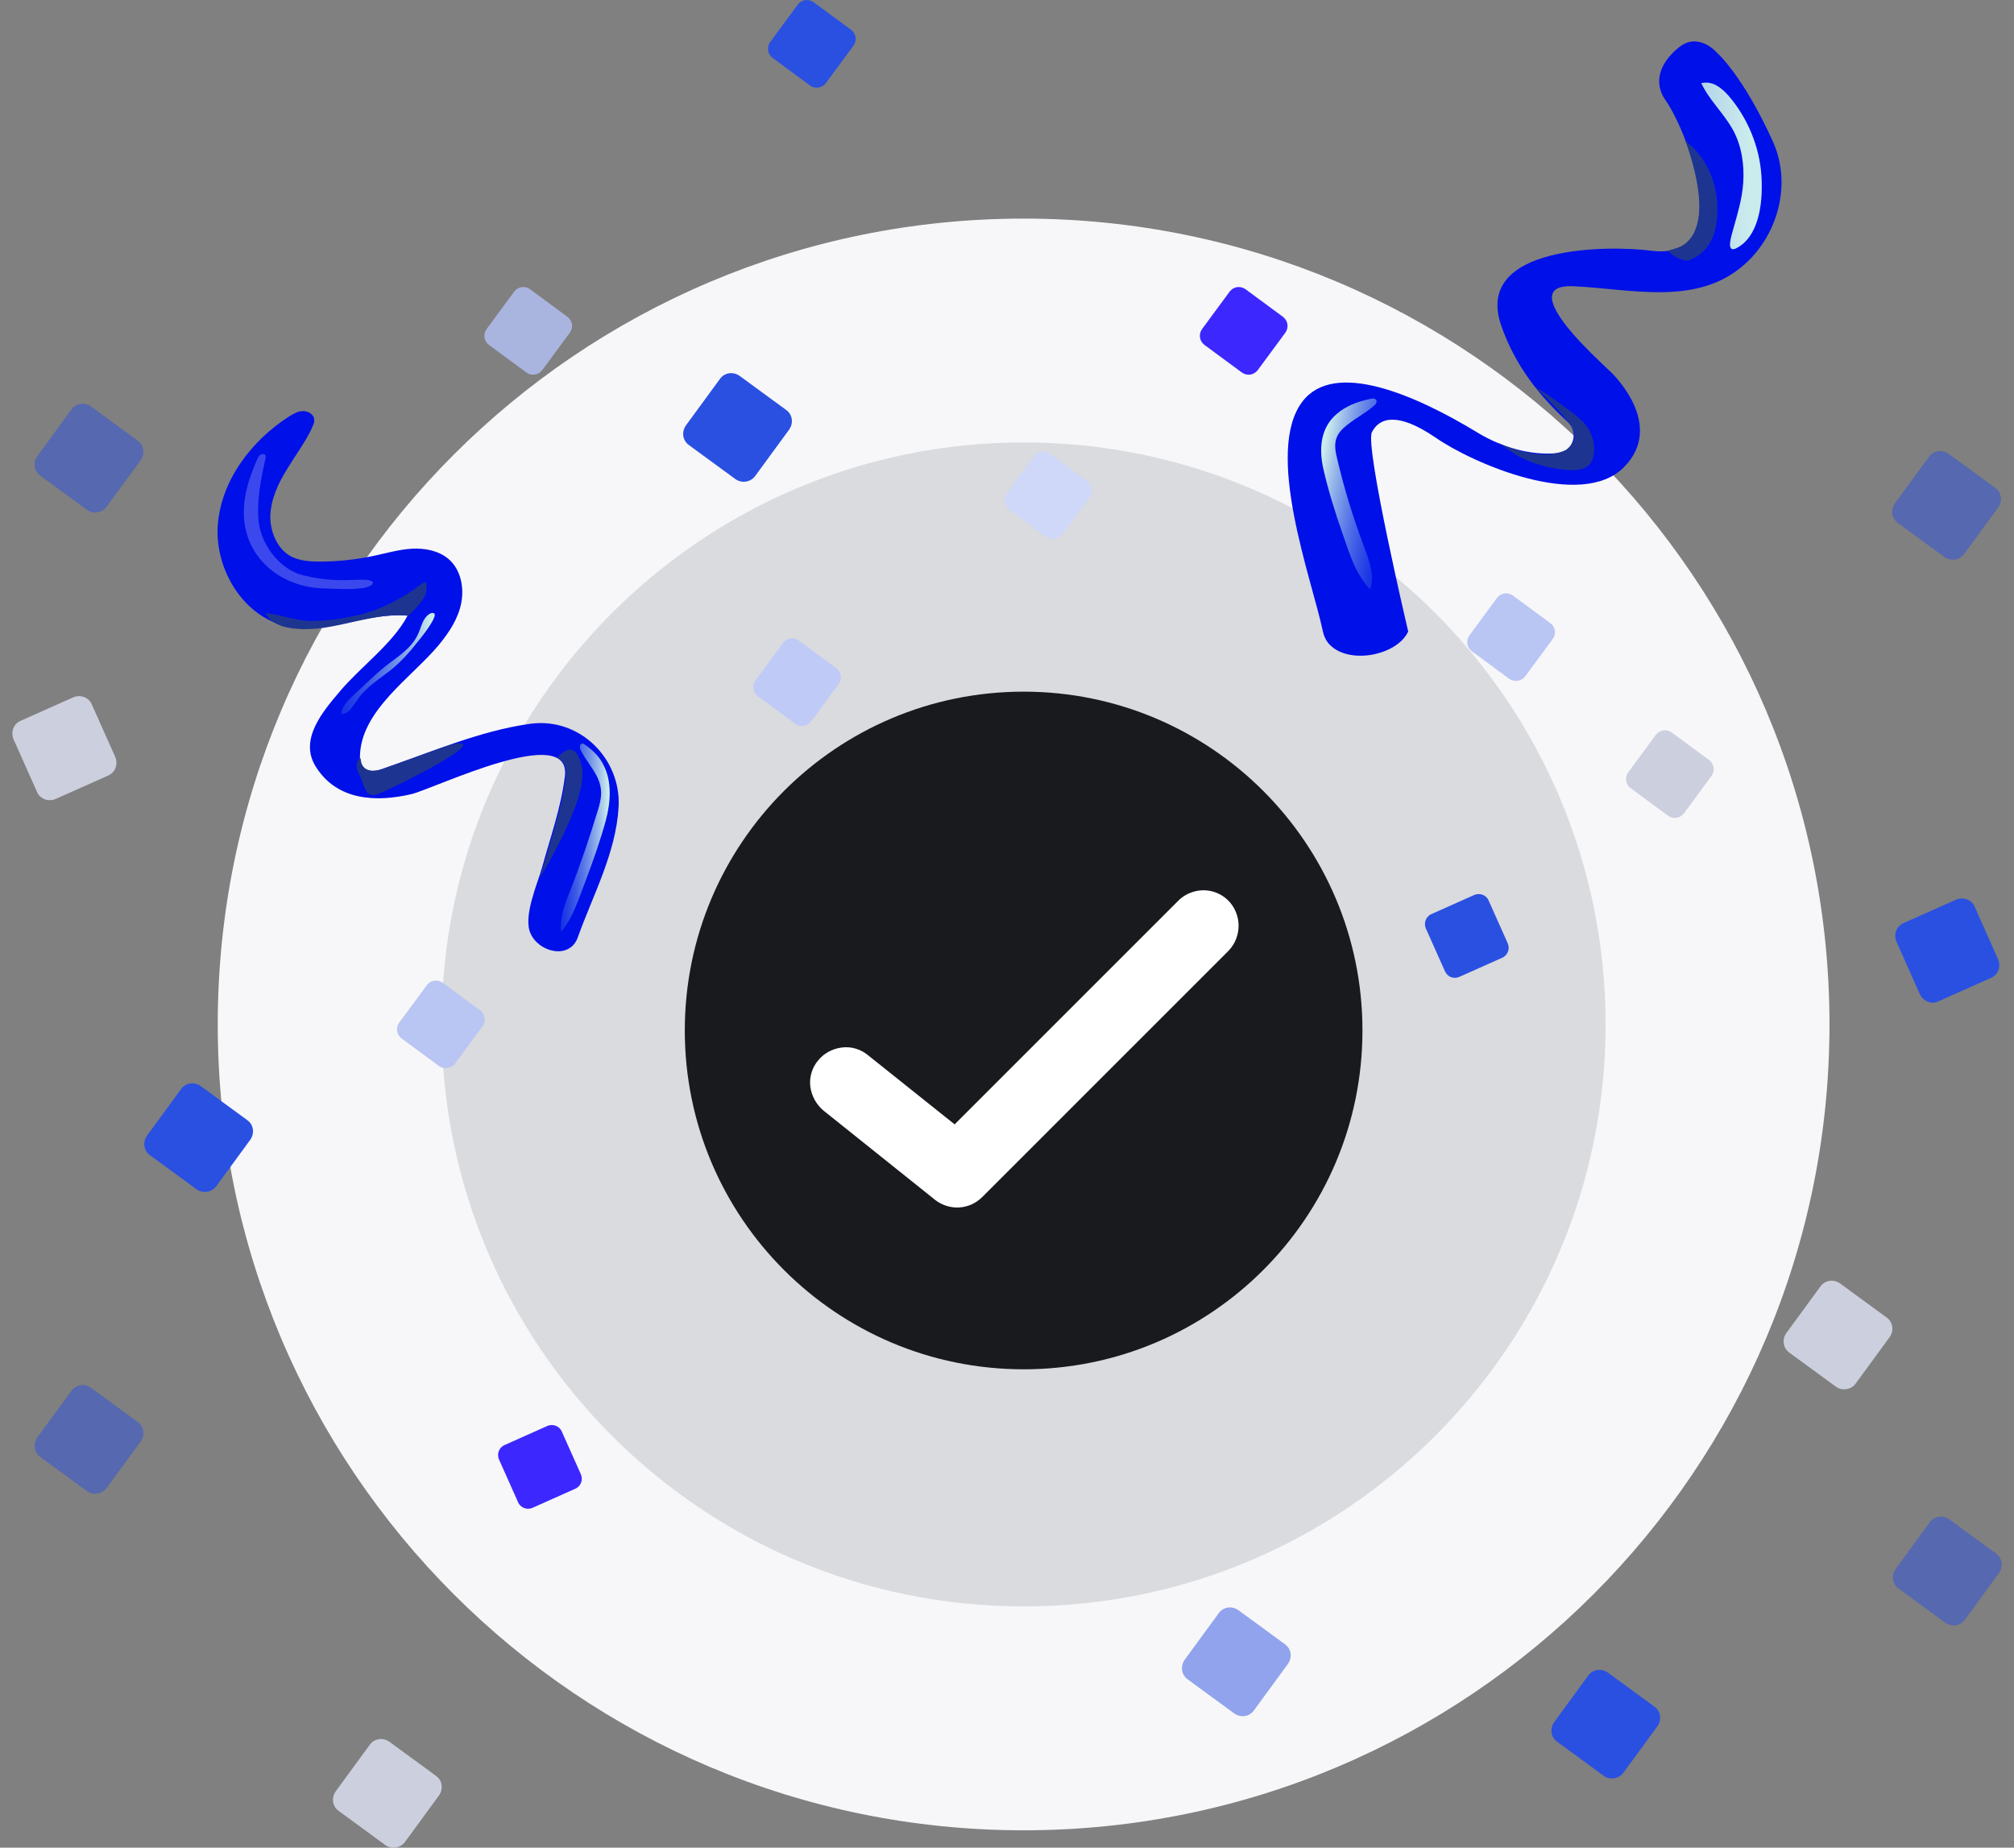 <svg width="109" height="100" viewBox="0 0 109 100" fill="none" xmlns="http://www.w3.org/2000/svg">
<rect x="0" y="0" width="109" height="100" fill="#808080" stroke="none"/>
<path d="M55.4 11.831C31.31 11.831 11.785 31.356 11.785 55.446C11.785 79.535 31.31 99.06 55.4 99.06C79.489 99.06 99.014 79.535 99.014 55.446C99.014 31.356 79.489 11.831 55.4 11.831Z" fill="#F7F7F9"/>
<path d="M55.398 86.943C72.794 86.943 86.897 72.84 86.897 55.444C86.897 38.048 72.794 23.946 55.398 23.946C38.003 23.946 23.9 38.048 23.9 55.444C23.9 72.84 38.003 86.943 55.398 86.943Z" fill="#DADBDE"/>
<path d="M55.4 74.11C65.527 74.11 73.738 65.9 73.738 55.772C73.738 45.644 65.527 37.434 55.4 37.434C45.272 37.434 37.062 45.644 37.062 55.772C37.062 65.9 45.272 74.11 55.4 74.11Z" fill="#191A1E"/>
<path d="M64.896 48.302C64.486 48.363 64.097 48.547 63.811 48.854L51.674 60.991L46.906 57.184C46.537 56.877 46.046 56.734 45.575 56.795C45.104 56.857 44.654 57.082 44.347 57.471C44.04 57.839 43.897 58.33 43.958 58.801C44.02 59.272 44.265 59.722 44.634 60.029L50.671 64.859C51.408 65.432 52.431 65.371 53.086 64.716L66.39 51.413C66.942 50.86 67.086 50.021 66.758 49.325C66.431 48.609 65.673 48.199 64.896 48.302Z" fill="white" stroke="white" stroke-width="0.205" stroke-miterlimit="10"/>
<path d="M20.851 99.857L18.334 98.015C17.986 97.77 17.925 97.299 18.17 96.951L20.012 94.433C20.258 94.086 20.729 94.024 21.076 94.27L23.594 96.112C23.942 96.357 24.003 96.828 23.758 97.176L21.916 99.694C21.67 100.021 21.199 100.103 20.851 99.857Z" fill="#CCD0DE"/>
<path opacity="0.5" d="M105.276 87.823L102.759 85.981C102.411 85.735 102.349 85.265 102.595 84.917L104.437 82.399C104.683 82.051 105.153 81.99 105.501 82.236L108.019 84.078C108.367 84.323 108.428 84.794 108.182 85.142L106.34 87.659C106.095 88.007 105.624 88.069 105.276 87.823Z" fill="#2A50E1"/>
<path opacity="0.5" d="M66.799 92.735L64.281 90.893C63.933 90.647 63.872 90.177 64.117 89.829L65.959 87.311C66.205 86.963 66.676 86.902 67.024 87.148L69.541 88.99C69.889 89.235 69.95 89.706 69.705 90.054L67.863 92.571C67.617 92.919 67.147 92.981 66.799 92.735Z" fill="#2A50E1"/>
<path d="M2.002 42.856L0.733 40.012C0.569 39.623 0.733 39.172 1.122 39.009L3.967 37.74C4.356 37.576 4.806 37.74 4.97 38.129L6.239 40.974C6.402 41.362 6.239 41.813 5.85 41.977L3.005 43.245C2.616 43.409 2.166 43.245 2.002 42.856Z" fill="#CCD0DE"/>
<path opacity="0.5" d="M4.704 27.59L2.186 25.748C1.839 25.502 1.777 25.031 2.023 24.683L3.865 22.166C4.11 21.818 4.581 21.757 4.929 22.002L7.446 23.844C7.794 24.09 7.856 24.561 7.61 24.909L5.768 27.426C5.502 27.774 5.031 27.835 4.704 27.59Z" fill="#2A50E1"/>
<path d="M10.638 64.368L8.121 62.526C7.773 62.28 7.712 61.81 7.957 61.462L9.799 58.944C10.045 58.596 10.516 58.535 10.864 58.781L13.381 60.623C13.729 60.868 13.79 61.339 13.545 61.687L11.703 64.204C11.457 64.532 10.986 64.614 10.638 64.368Z" fill="#2A50E1"/>
<path opacity="0.5" d="M105.236 30.148L102.719 28.306C102.371 28.061 102.309 27.59 102.555 27.242L104.397 24.724C104.643 24.377 105.113 24.315 105.461 24.561L107.979 26.403C108.327 26.648 108.388 27.119 108.142 27.467L106.3 29.985C106.055 30.312 105.584 30.394 105.236 30.148Z" fill="#2A50E1"/>
<path d="M86.795 96.111L84.277 94.269C83.929 94.023 83.868 93.553 84.114 93.205L85.956 90.687C86.201 90.34 86.672 90.278 87.02 90.524L89.537 92.366C89.885 92.611 89.947 93.082 89.701 93.43L87.859 95.947C87.613 96.275 87.122 96.357 86.795 96.111Z" fill="#2A50E1"/>
<path d="M99.362 75.052L96.845 73.21C96.497 72.964 96.435 72.493 96.681 72.145L98.523 69.628C98.769 69.28 99.239 69.219 99.587 69.464L102.105 71.306C102.453 71.552 102.514 72.022 102.268 72.37L100.426 74.888C100.181 75.215 99.71 75.297 99.362 75.052Z" fill="#CCD0DE"/>
<path d="M39.803 25.931L37.286 24.089C36.938 23.844 36.877 23.373 37.122 23.025L38.964 20.508C39.21 20.16 39.681 20.098 40.029 20.344L42.546 22.186C42.894 22.432 42.955 22.902 42.71 23.25L40.868 25.768C40.622 26.095 40.151 26.177 39.803 25.931Z" fill="#2A50E1"/>
<path d="M103.905 53.806L102.636 50.961C102.473 50.572 102.636 50.122 103.025 49.958L105.87 48.689C106.259 48.525 106.709 48.689 106.873 49.078L108.142 51.923C108.306 52.312 108.142 52.762 107.753 52.926L104.908 54.195C104.54 54.379 104.089 54.195 103.905 53.806Z" fill="#2A50E1"/>
<path opacity="0.5" d="M4.704 80.701L2.186 78.859C1.839 78.613 1.777 78.143 2.023 77.795L3.865 75.277C4.11 74.929 4.581 74.868 4.929 75.114L7.446 76.956C7.794 77.201 7.856 77.672 7.61 78.02L5.768 80.537C5.502 80.865 5.031 80.947 4.704 80.701Z" fill="#2A50E1"/>
<path d="M43.037 39.173L41.011 37.679C40.745 37.475 40.684 37.106 40.888 36.82L42.383 34.794C42.587 34.527 42.956 34.466 43.242 34.671L45.268 36.165C45.534 36.369 45.596 36.738 45.391 37.024L43.897 39.05C43.692 39.317 43.303 39.378 43.037 39.173Z" fill="#BFCBF6"/>
<path d="M23.758 57.696L21.732 56.202C21.466 55.997 21.404 55.629 21.609 55.342L23.103 53.316C23.308 53.05 23.676 52.988 23.963 53.193L25.989 54.687C26.255 54.892 26.316 55.26 26.112 55.547L24.618 57.573C24.413 57.839 24.024 57.88 23.758 57.696Z" fill="#B9C5F2"/>
<path d="M67.208 20.159L65.182 18.665C64.916 18.46 64.855 18.091 65.059 17.805L66.553 15.779C66.758 15.513 67.126 15.451 67.413 15.656L69.439 17.15C69.705 17.355 69.767 17.723 69.562 18.01L68.068 20.036C67.863 20.302 67.495 20.363 67.208 20.159Z" fill="#3C28FF"/>
<path d="M81.678 36.738L79.652 35.244C79.386 35.039 79.324 34.671 79.529 34.384L81.023 32.358C81.228 32.092 81.596 32.03 81.883 32.235L83.909 33.729C84.175 33.934 84.236 34.302 84.032 34.589L82.538 36.615C82.333 36.881 81.944 36.922 81.678 36.738Z" fill="#B9C5F2"/>
<path d="M78.198 52.557L77.175 50.265C77.032 49.958 77.175 49.59 77.482 49.467L79.774 48.444C80.081 48.3 80.45 48.444 80.572 48.751L81.596 51.043C81.739 51.35 81.596 51.718 81.289 51.841L78.996 52.864C78.689 53.008 78.342 52.885 78.198 52.557Z" fill="#2A50E1"/>
<path d="M28.035 81.295L27.012 79.002C26.869 78.695 27.012 78.327 27.319 78.204L29.611 77.181C29.918 77.038 30.287 77.181 30.409 77.488L31.433 79.78C31.576 80.087 31.433 80.456 31.126 80.578L28.833 81.602C28.526 81.745 28.158 81.602 28.035 81.295Z" fill="#3C28FF"/>
<path d="M56.626 29.062L54.6 27.568C54.334 27.363 54.273 26.995 54.477 26.708L55.971 24.682C56.176 24.416 56.544 24.355 56.831 24.559L58.857 26.053C59.123 26.258 59.185 26.627 58.98 26.913L57.486 28.939C57.281 29.205 56.892 29.246 56.626 29.062Z" fill="#CFD8F8"/>
<path d="M90.274 44.148L88.248 42.654C87.981 42.449 87.92 42.081 88.125 41.794L89.619 39.768C89.823 39.502 90.192 39.441 90.478 39.645L92.505 41.139C92.771 41.344 92.832 41.712 92.627 41.999L91.133 44.025C90.929 44.291 90.56 44.353 90.274 44.148Z" fill="#CCD0DE"/>
<path d="M43.835 4.624L41.809 3.13C41.543 2.926 41.482 2.557 41.686 2.271L43.18 0.245C43.385 -0.021 43.753 -0.083 44.04 0.122L46.066 1.616C46.332 1.821 46.394 2.189 46.189 2.475L44.695 4.502C44.49 4.768 44.101 4.829 43.835 4.624Z" fill="#2A50E1"/>
<path d="M28.486 20.159L26.459 18.665C26.193 18.46 26.132 18.091 26.337 17.805L27.831 15.779C28.035 15.513 28.404 15.451 28.69 15.656L30.716 17.15C30.983 17.355 31.044 17.723 30.839 18.01L29.345 20.036C29.141 20.302 28.752 20.363 28.486 20.159Z" fill="#A9B4DF"/>
<path d="M16.738 23.456C16.799 23.333 16.861 23.21 16.922 23.067C16.983 22.944 17.024 22.821 17.004 22.698C16.983 22.432 16.697 22.248 16.41 22.248C16.124 22.248 15.899 22.391 15.653 22.535C13.607 23.844 11.969 25.993 11.785 28.429C11.621 30.864 13.218 33.443 15.592 33.914C17.72 34.344 19.89 33.116 22.059 33.321C21.261 34.835 19.521 36.084 18.416 37.393C17.495 38.478 16.165 40.013 17.086 41.487C18.232 43.329 20.34 43.431 22.264 42.981C23.533 42.674 30.942 39.051 30.573 42.019C30.369 43.697 29.775 45.355 29.325 46.992C29.079 47.852 28.302 49.612 28.711 50.513C29.161 51.556 30.839 51.945 31.269 50.738C32.088 48.445 33.336 46.174 33.48 43.677C33.623 41.057 31.372 38.806 28.69 39.174C25.927 39.563 23.287 40.729 20.647 41.63C20.033 41.835 19.46 41.732 19.48 40.995C19.48 38.458 22.305 36.657 23.758 34.896C24.311 34.221 24.802 33.484 24.965 32.625C25.129 31.765 24.924 30.803 24.27 30.25C23.738 29.8 22.98 29.657 22.284 29.698C21.588 29.739 20.893 29.944 20.217 30.087C19.255 30.291 18.273 30.394 17.27 30.394C16.779 30.394 16.267 30.353 15.817 30.148C15.019 29.759 14.609 28.797 14.63 27.897C14.671 26.996 15.06 26.157 15.53 25.4C15.94 24.724 16.39 24.11 16.738 23.456Z" fill="#0010E9"/>
<path d="M14.037 24.663C13.996 24.704 13.955 24.766 13.934 24.827C13.525 25.748 13.197 26.71 13.197 27.713C13.177 30.169 15.203 31.806 17.557 31.847C18.232 31.868 18.969 31.929 19.644 31.827C20.279 31.724 20.524 31.336 19.44 31.377C18.396 31.418 17.639 31.438 16.39 31.131C15.121 30.824 14.016 29.391 13.975 27.938C13.934 26.833 14.139 25.871 14.364 24.827C14.384 24.766 14.384 24.704 14.364 24.643C14.323 24.561 14.2 24.561 14.118 24.602C14.078 24.622 14.057 24.643 14.037 24.663Z" fill="#E1E6F9" fill-opacity="0.26"/>
<path d="M22.1 33.321C22.1 33.321 23.021 32.481 23.062 32.051C23.103 31.642 23.143 31.335 22.796 31.622C21.731 32.42 20.544 33.034 19.255 33.321C18.498 33.484 17.699 33.607 16.901 33.607C16.021 33.607 15.243 33.279 14.384 33.177C14.814 34.2 16.676 34.098 17.536 33.975C19.05 33.75 20.544 33.177 22.1 33.321Z" fill="#1D3591"/>
<path d="M23.492 33.197C23.328 33.095 23.082 33.34 23.001 33.463C22.816 33.729 22.755 34.057 22.612 34.343C22.264 35.101 21.507 35.551 20.852 36.062C20.32 36.492 19.849 36.963 19.358 37.413C19.01 37.741 18.518 38.13 18.457 38.641C18.682 38.662 18.887 38.498 19.03 38.314C19.153 38.15 19.255 37.986 19.378 37.823C19.849 37.147 20.586 36.718 21.22 36.206C21.732 35.776 22.182 35.285 22.591 34.753C22.735 34.589 23.737 33.34 23.492 33.197Z" fill="url(#paint0_linear_978_9200)"/>
<path d="M19.522 41.077C19.522 41.036 19.46 41.015 19.44 41.056C19.337 41.179 19.194 41.445 19.419 41.875C19.747 42.468 19.726 43.246 20.443 42.98C21.159 42.714 25.887 40.36 24.945 40.237C24.638 40.197 24.045 40.422 24.045 40.422L20.566 41.67C20.545 41.67 19.583 41.957 19.522 41.077Z" fill="#1D3591"/>
<path d="M30.164 41.015C30.164 41.015 31.105 39.746 31.494 41.506C31.863 43.266 29.202 47.523 29.202 47.523C29.202 47.523 30.635 43.061 30.614 42.018C30.614 41.997 30.778 41.322 30.164 41.015Z" fill="#1D3591"/>
<path d="M31.535 40.238C31.556 40.238 31.597 40.259 31.617 40.279C32.047 40.566 32.436 40.934 32.661 41.405C33.132 42.305 33.05 43.431 32.784 44.413C32.477 45.539 32.088 46.624 31.679 47.709C31.31 48.65 31.024 49.653 30.369 50.431C30.266 49.673 30.573 48.916 30.86 48.2C31.433 46.747 31.924 45.273 32.374 43.8C32.559 43.185 32.62 42.715 32.354 42.121C32.108 41.589 31.699 41.139 31.433 40.607C31.372 40.484 31.351 40.259 31.494 40.259C31.494 40.238 31.515 40.238 31.535 40.238Z" fill="url(#paint1_linear_978_9200)"/>
<path d="M92.935 2.864C92.935 2.864 91.932 1.677 90.847 2.578C89.762 3.458 89.496 4.522 90.151 5.443C91.379 7.183 93.958 14.162 89.353 13.568C87.163 13.282 79.652 13.22 81.269 17.682C82.026 19.811 83.295 21.407 84.85 22.84C85.464 23.392 85.137 24.436 84.339 24.518C82.845 24.682 81.248 24.19 80 23.433C76.5 21.305 72.223 19.504 70.503 21.714C68.395 24.436 70.995 31.333 71.588 34.137C71.629 34.362 71.731 34.608 71.875 34.792C72.877 36.02 75.6 35.508 76.213 34.178C76.213 34.178 73.86 24.17 74.249 23.392C74.638 22.614 75.62 22.267 77.687 23.679C79.754 25.111 85.567 27.608 87.879 25.296C90.192 22.983 87.204 20.159 87.204 20.159C86.467 19.463 85.751 18.787 85.096 18.03C84.38 17.191 82.988 15.39 85.157 15.492C88.309 15.635 91.911 16.618 94.49 14.244C96.25 12.627 96.946 9.946 95.984 7.735C94.347 4.092 92.935 2.864 92.935 2.864Z" fill="#0010E9"/>
<path d="M92.075 4.501C92.504 5.422 93.302 6.138 93.794 7.039C94.264 7.898 94.408 8.922 94.346 9.884C94.285 10.825 93.998 11.685 93.753 12.585C93.63 13.036 93.425 13.834 94.162 13.322C95.288 12.565 95.411 10.723 95.329 9.495C95.226 7.919 94.571 6.363 93.548 5.176C93.159 4.747 92.689 4.358 92.075 4.501C92.075 4.501 92.054 4.48 92.075 4.501Z" fill="url(#paint2_linear_978_9200)"/>
<path d="M74.309 21.569C74.269 21.569 74.207 21.569 74.166 21.59C73.45 21.733 72.815 21.999 72.365 22.388C71.465 23.145 71.383 24.25 71.608 25.315C71.874 26.502 72.242 27.689 72.652 28.855C73.02 29.879 73.286 30.943 74.146 31.905C74.432 31.189 74.105 30.349 73.818 29.572C73.225 27.996 72.734 26.399 72.365 24.803C72.201 24.169 72.181 23.657 72.713 23.166C73.204 22.715 73.88 22.388 74.391 21.938C74.514 21.835 74.576 21.631 74.371 21.569C74.35 21.569 74.33 21.569 74.309 21.569Z" fill="url(#paint3_linear_978_9200)"/>
<path d="M83.029 20.895C83.561 21.222 84.073 21.57 84.564 21.938C84.973 22.245 85.403 22.532 85.751 22.921C86.201 23.412 86.447 24.312 86.16 24.927C85.853 25.602 84.912 25.459 84.298 25.377C83.623 25.274 82.947 25.07 82.313 24.763C81.842 24.538 81.433 24.149 80.982 23.924C80.982 23.924 83.254 25.07 84.748 24.353C84.748 24.353 85.505 23.883 85.076 23.125C84.626 22.389 83.029 20.895 83.029 20.895Z" fill="#1D3591"/>
<path d="M91.155 7.449C91.257 7.715 91.564 7.899 91.748 8.104C91.994 8.391 92.219 8.698 92.403 9.046C92.935 10.028 93.079 11.338 92.833 12.402C92.649 13.2 92.137 13.855 91.359 14.101C91.114 14.183 90.049 13.63 90.397 13.528C90.745 13.425 91.769 13.303 91.953 11.584C92.117 9.885 91.155 7.449 91.155 7.449Z" fill="#1D3591"/>
<defs>
<linearGradient id="paint0_linear_978_9200" x1="18.479" y1="35.911" x2="23.533" y2="35.911" gradientUnits="userSpaceOnUse">
<stop offset="0.001" stop-color="#2A50E1" stop-opacity="0.51"/>
<stop offset="0.957" stop-color="#CBECEC"/>
</linearGradient>
<linearGradient id="paint1_linear_978_9200" x1="30.362" y1="45.334" x2="33.015" y2="45.334" gradientUnits="userSpaceOnUse">
<stop offset="0.001" stop-color="#2A50E1" stop-opacity="0.51"/>
<stop offset="0.957" stop-color="#CBECEC"/>
</linearGradient>
<linearGradient id="paint2_linear_978_9200" x1="67.715" y1="8.968" x2="95.874" y2="8.967" gradientUnits="userSpaceOnUse">
<stop offset="0.001" stop-color="#2A50E1" stop-opacity="0.51"/>
<stop offset="0.957" stop-color="#CBECEC"/>
</linearGradient>
<linearGradient id="paint3_linear_978_9200" x1="75.133" y1="26.886" x2="71.119" y2="26.125" gradientUnits="userSpaceOnUse">
<stop offset="0.001" stop-color="#2A50E1" stop-opacity="0.51"/>
<stop offset="0.957" stop-color="#CBECEC"/>
</linearGradient>
</defs>
</svg>

